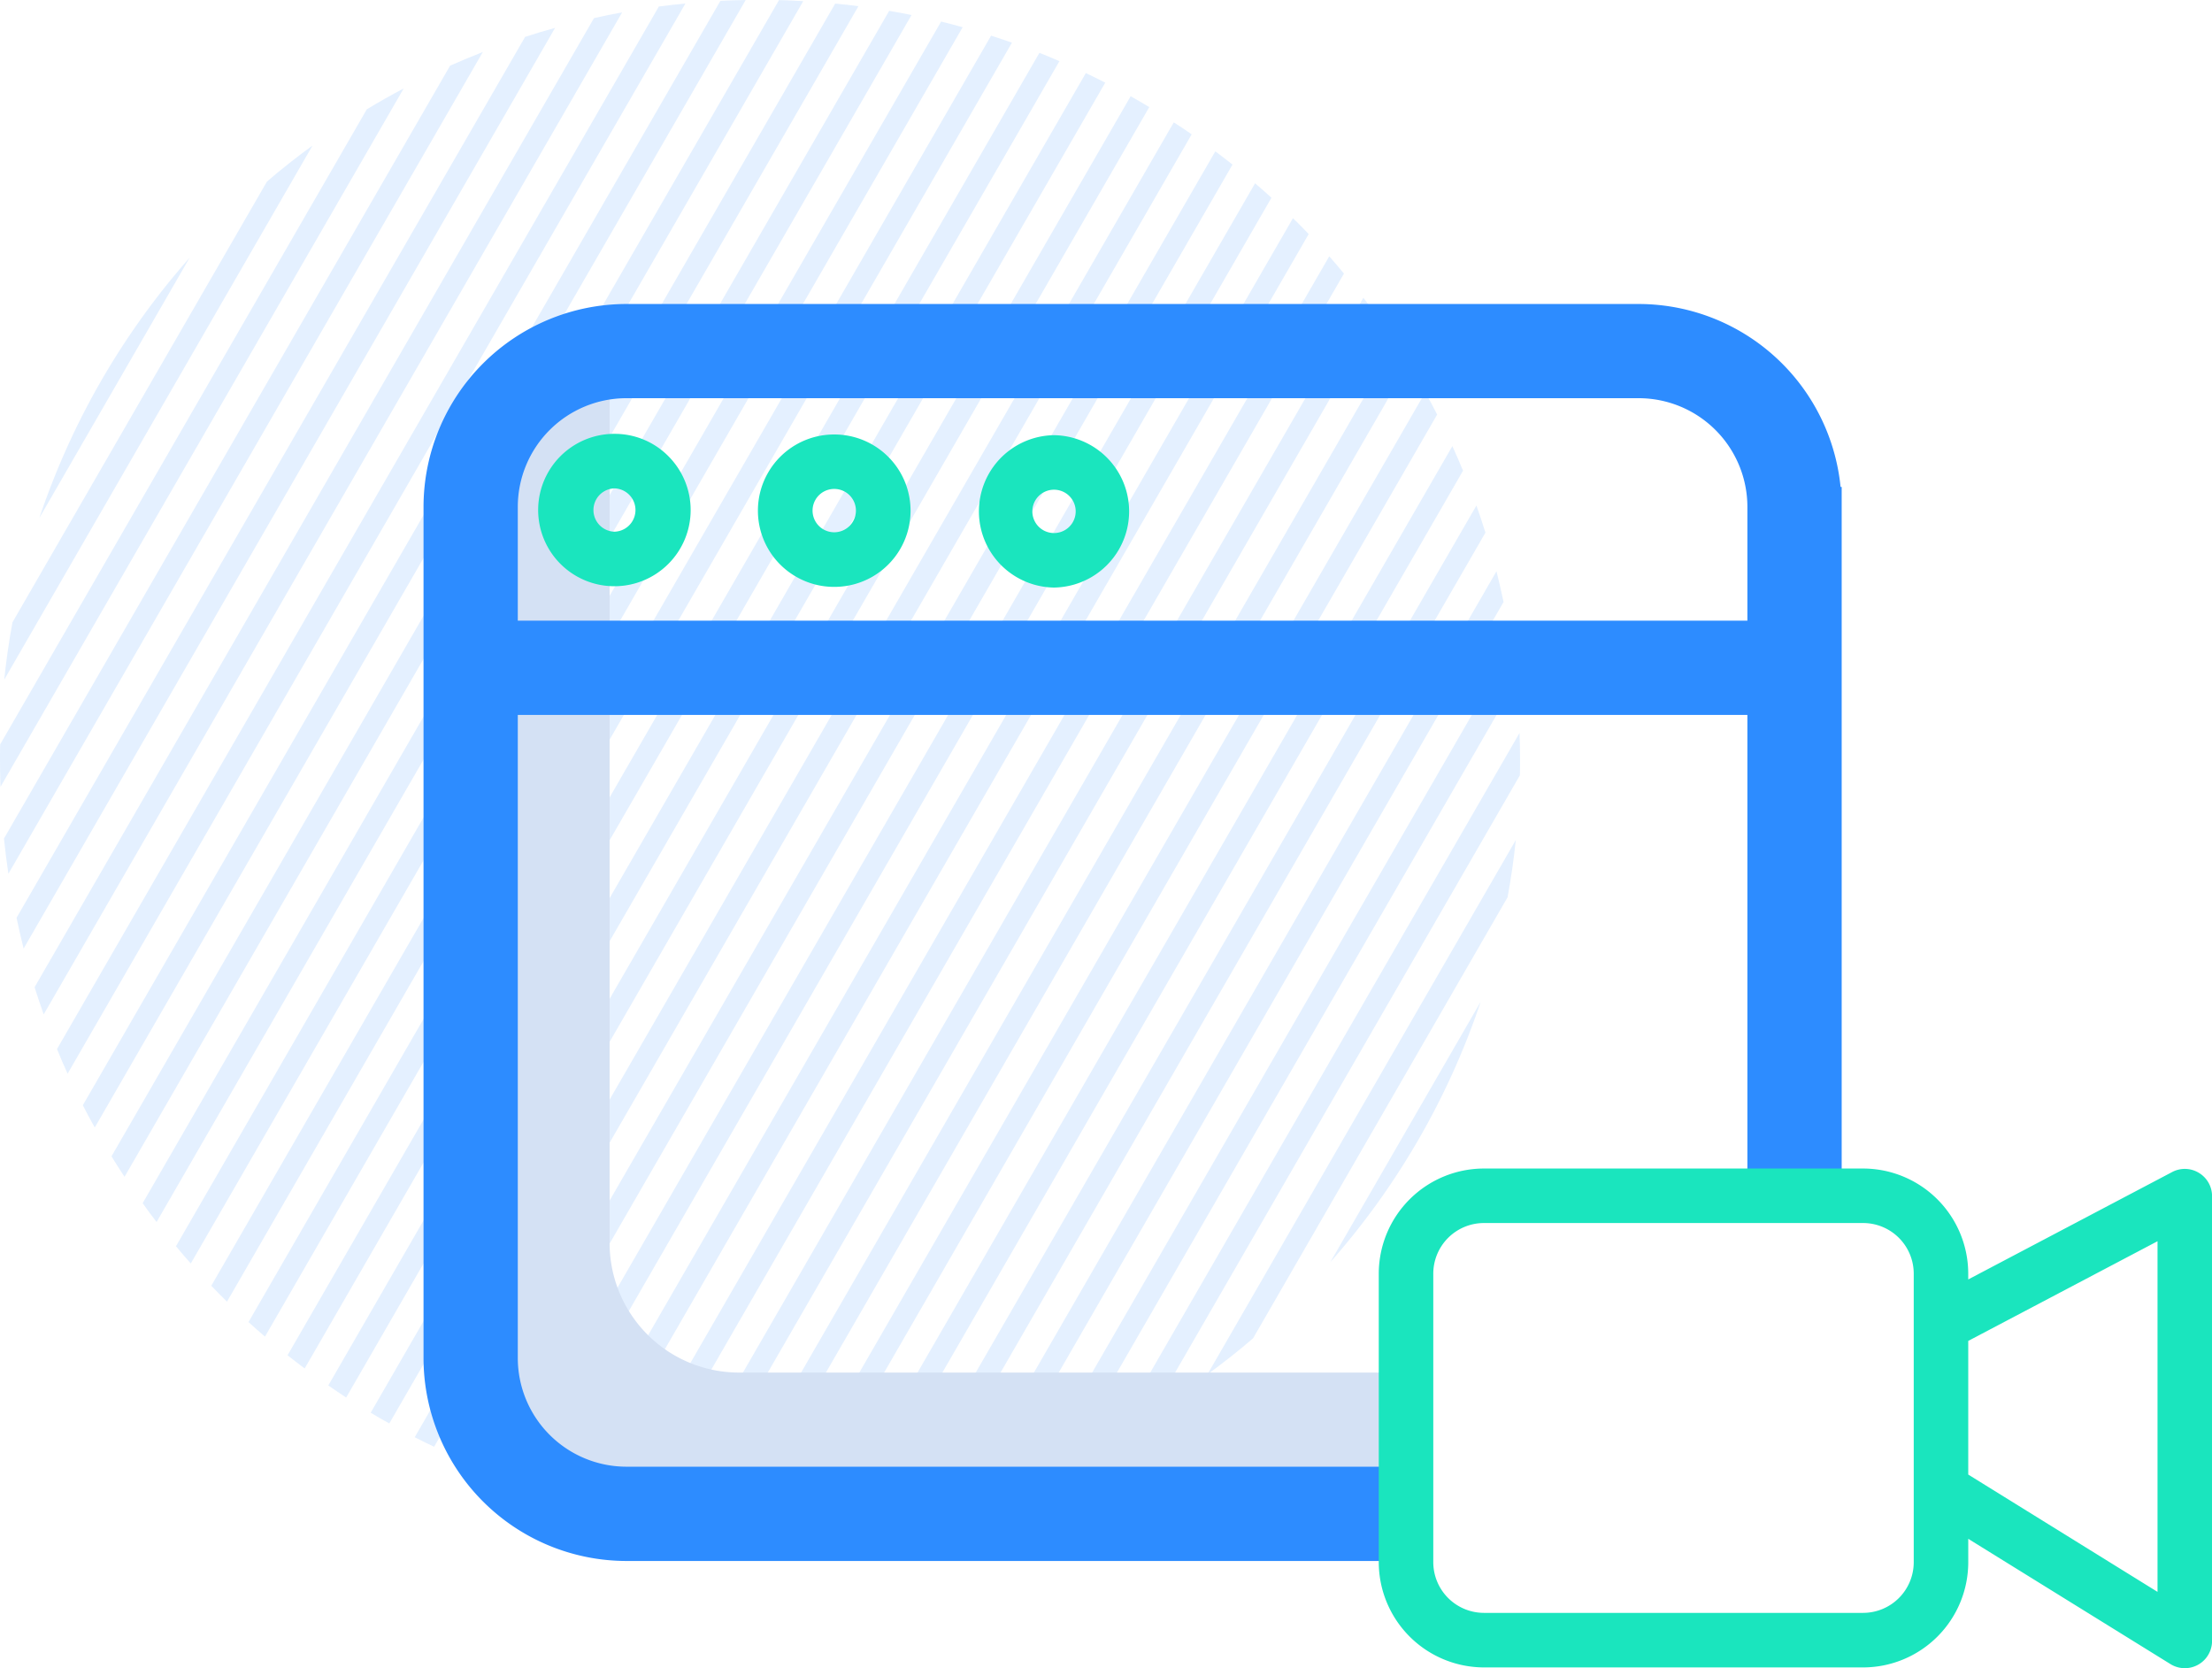 <svg xmlns="http://www.w3.org/2000/svg" width="111.251" height="83.887" viewBox="0 0 111.251 83.887">
  <g id="Group_425" data-name="Group 425" transform="translate(-269.094 -1451.015)">
    <g id="Group_419" data-name="Group 419" transform="translate(269.094 1451.015)" opacity="0.13">
      <g id="Group_373" data-name="Group 373" transform="translate(1.981 12.959)">
        <path id="Path_2897" data-name="Path 2897" d="M-991.521,838.591l-7.557,13.085A38.078,38.078,0,0,1-991.521,838.591Z" transform="translate(999.078 -838.591)" fill="#2d8cff"/>
      </g>
      <g id="Group_374" data-name="Group 374" transform="translate(0.213 7.319)">
        <path id="Path_2898" data-name="Path 2898" d="M-988.347,823.361l-15.506,26.859q.151-1.459.414-2.882l12.8-22.166C-989.9,824.535-989.136,823.934-988.347,823.361Z" transform="translate(1003.853 -823.361)" fill="#2d8cff"/>
      </g>
      <g id="Group_375" data-name="Group 375" transform="translate(0 4.448)">
        <path id="Path_2899" data-name="Path 2899" d="M-984.123,815.609l-20.279,35.122c-.018-.45-.025-.9-.025-1.354,0-.259,0-.518.007-.778l18.442-31.941C-985.37,816.29-984.754,815.94-984.123,815.609Z" transform="translate(1004.427 -815.609)" fill="#2d8cff"/>
      </g>
      <g id="Group_376" data-name="Group 376" transform="translate(0.202 2.615)">
        <path id="Path_2900" data-name="Path 2900" d="M-979.8,810.659l-23.862,41.327q-.13-.88-.223-1.772l22.439-38.868C-980.9,811.106-980.352,810.875-979.8,810.659Z" transform="translate(1003.882 -810.659)" fill="#2d8cff"/>
      </g>
      <g id="Group_377" data-name="Group 377" transform="translate(0.828 1.401)">
        <path id="Path_2901" data-name="Path 2901" d="M-975.1,807.381l-26.729,46.3q-.194-.767-.357-1.545l25.577-44.3C-976.116,807.673-975.612,807.522-975.1,807.381Z" transform="translate(1002.19 -807.381)" fill="#2d8cff"/>
      </g>
      <g id="Group_378" data-name="Group 378" transform="translate(1.74 0.623)">
        <path id="Path_2902" data-name="Path 2902" d="M-970.18,805.28l-29.092,50.39c-.162-.454-.317-.907-.458-1.368l28.134-48.733C-971.128,805.46-970.656,805.363-970.18,805.28Z" transform="translate(999.73 -805.28)" fill="#2d8cff"/>
      </g>
      <g id="Group_379" data-name="Group 379" transform="translate(2.867 0.176)">
        <path id="Path_2903" data-name="Path 2903" d="M-965.08,804.074l-31.073,53.819c-.187-.407-.364-.821-.533-1.239l30.27-52.429C-965.973,804.168-965.526,804.117-965.08,804.074Z" transform="translate(996.686 -804.074)" fill="#2d8cff"/>
      </g>
      <g id="Group_380" data-name="Group 380" transform="translate(4.164)">
        <path id="Path_2904" data-name="Path 2904" d="M-959.845,803.6l-32.737,56.7c-.209-.371-.407-.742-.6-1.12l32.067-55.541C-960.7,803.62-960.27,803.605-959.845,803.6Z" transform="translate(993.184 -803.598)" fill="#2d8cff"/>
      </g>
      <g id="Group_381" data-name="Group 381" transform="translate(5.604 0.004)">
        <path id="Path_2905" data-name="Path 2905" d="M-954.5,803.662l-34.135,59.124c-.223-.339-.443-.681-.656-1.03l33.573-58.148C-955.314,803.619-954.907,803.637-954.5,803.662Z" transform="translate(989.294 -803.608)" fill="#2d8cff"/>
      </g>
      <g id="Group_382" data-name="Group 382" transform="translate(7.171 0.18)">
        <path id="Path_2906" data-name="Path 2906" d="M-949.059,804.214l-35.3,61.145c-.241-.31-.476-.627-.7-.947l34.83-60.327C-949.841,804.12-949.448,804.163-949.059,804.214Z" transform="translate(985.063 -804.084)" fill="#2d8cff"/>
      </g>
      <g id="Group_383" data-name="Group 383" transform="translate(8.85 0.544)">
        <path id="Path_2907" data-name="Path 2907" d="M-943.537,805.279l-36.249,62.784c-.256-.284-.5-.576-.745-.868l35.871-62.128C-944.282,805.131-943.908,805.2-943.537,805.279Z" transform="translate(980.531 -805.066)" fill="#2d8cff"/>
      </g>
      <g id="Group_384" data-name="Group 384" transform="translate(10.626 1.088)">
        <path id="Path_2908" data-name="Path 2908" d="M-937.946,806.816l-37,64.091c-.267-.263-.53-.526-.789-.8l36.706-63.576C-938.666,806.621-938.306,806.715-937.946,806.816Z" transform="translate(975.736 -806.535)" fill="#2d8cff"/>
      </g>
      <g id="Group_385" data-name="Group 385" transform="translate(12.498 1.794)">
        <path id="Path_2909" data-name="Path 2909" d="M-932.283,808.794l-37.567,65.071c-.281-.238-.558-.483-.828-.731l37.347-64.693C-932.979,808.553-932.629,808.668-932.283,808.794Z" transform="translate(970.679 -808.441)" fill="#2d8cff"/>
      </g>
      <g id="Group_386" data-name="Group 386" transform="translate(14.462 2.658)">
        <path id="Path_2910" data-name="Path 2910" d="M-926.557,811.193l-37.96,65.744c-.292-.216-.576-.44-.861-.663l37.815-65.5C-927.224,810.908-926.889,811.049-926.557,811.193Z" transform="translate(965.378 -810.775)" fill="#2d8cff"/>
      </g>
      <g id="Group_387" data-name="Group 387" transform="translate(16.511 3.678)">
        <path id="Path_2911" data-name="Path 2911" d="M-920.769,814.007l-38.176,66.123c-.3-.194-.605-.4-.9-.605l38.1-66C-921.413,813.683-921.089,813.841-920.769,814.007Z" transform="translate(959.845 -813.528)" fill="#2d8cff"/>
      </g>
      <g id="Group_388" data-name="Group 388" transform="translate(18.643 4.841)">
        <path id="Path_2912" data-name="Path 2912" d="M-914.928,817.213l-38.222,66.2c-.317-.173-.627-.353-.937-.54l38.223-66.206C-915.548,816.846-915.238,817.026-914.928,817.213Z" transform="translate(954.087 -816.669)" fill="#2d8cff"/>
      </g>
      <g id="Group_389" data-name="Group 389" transform="translate(20.858 6.152)">
        <path id="Path_2913" data-name="Path 2913" d="M-909.03,820.814l-38.1,66c-.328-.155-.656-.314-.976-.479l38.176-66.123C-909.627,820.4-909.325,820.605-909.03,820.814Z" transform="translate(948.106 -820.209)" fill="#2d8cff"/>
      </g>
      <g id="Group_390" data-name="Group 390" transform="translate(23.164 7.607)">
        <path id="Path_2914" data-name="Path 2914" d="M-903.057,824.808l-37.816,65.5c-.339-.133-.677-.274-1.008-.418l37.96-65.748Q-903.484,824.468-903.057,824.808Z" transform="translate(941.881 -824.138)" fill="#2d8cff"/>
      </g>
      <g id="Group_391" data-name="Group 391" transform="translate(25.555 9.217)">
        <path id="Path_2915" data-name="Path 2915" d="M-897.031,829.214l-37.347,64.693c-.349-.112-.7-.227-1.044-.353l37.567-65.067C-897.579,828.72-897.305,828.965-897.031,829.214Z" transform="translate(935.423 -828.486)" fill="#2d8cff"/>
      </g>
      <g id="Group_392" data-name="Group 392" transform="translate(28.029 10.971)">
        <path id="Path_2916" data-name="Path 2916" d="M-890.951,834.022l-36.707,63.573c-.364-.086-.724-.18-1.084-.284l37-64.088Q-891.335,833.616-890.951,834.022Z" transform="translate(928.742 -833.222)" fill="#2d8cff"/>
      </g>
      <g id="Group_393" data-name="Group 393" transform="translate(30.605 12.891)">
        <path id="Path_2917" data-name="Path 2917" d="M-884.8,839.274-920.664,901.4c-.378-.061-.753-.133-1.124-.209l36.249-62.787C-885.287,838.69-885.039,838.982-884.8,839.274Z" transform="translate(921.788 -838.406)" fill="#2d8cff"/>
      </g>
      <g id="Group_394" data-name="Group 394" transform="translate(33.27 14.976)">
        <path id="Path_2918" data-name="Path 2918" d="M-878.587,844.984l-34.83,60.327c-.393-.036-.785-.079-1.174-.13l35.3-61.145C-879.048,844.347-878.814,844.664-878.587,844.984Z" transform="translate(914.591 -844.037)" fill="#2d8cff"/>
      </g>
      <g id="Group_395" data-name="Group 395" transform="translate(36.051 17.249)">
        <path id="Path_2919" data-name="Path 2919" d="M-872.293,851.2l-33.573,58.148c-.407-.011-.814-.029-1.217-.054l34.135-59.124C-872.721,850.513-872.5,850.855-872.293,851.2Z" transform="translate(907.083 -850.174)" fill="#2d8cff"/>
      </g>
      <g id="Group_396" data-name="Group 396" transform="translate(38.946 19.727)">
        <path id="Path_2920" data-name="Path 2920" d="M-865.929,857.985l-32.064,55.54c-.421.021-.847.036-1.272.043l32.737-56.7C-866.318,857.236-866.12,857.607-865.929,857.985Z" transform="translate(899.264 -856.865)" fill="#2d8cff"/>
      </g>
      <g id="Group_397" data-name="Group 397" transform="translate(41.972 22.436)">
        <path id="Path_2921" data-name="Path 2921" d="M-859.484,865.415l-30.273,52.432c-.443.058-.886.108-1.336.151l31.073-53.819C-859.834,864.586-859.654,865-859.484,865.415Z" transform="translate(891.094 -864.179)" fill="#2d8cff"/>
      </g>
      <g id="Group_398" data-name="Group 398" transform="translate(45.156 25.418)">
        <path id="Path_2922" data-name="Path 2922" d="M-852.943,873.6l-28.138,48.737c-.468.108-.94.205-1.415.288l29.1-50.39C-853.238,872.682-853.087,873.14-852.943,873.6Z" transform="translate(882.496 -872.232)" fill="#2d8cff"/>
      </g>
      <g id="Group_399" data-name="Group 399" transform="translate(48.535 28.732)">
        <path id="Path_2923" data-name="Path 2923" d="M-846.288,882.721l-25.577,44.3c-.5.166-1,.317-1.509.457l26.729-46.3C-846.515,881.691-846.4,882.2-846.288,882.721Z" transform="translate(873.374 -881.18)" fill="#2d8cff"/>
      </g>
      <g id="Group_400" data-name="Group 400" transform="translate(52.158 32.485)">
        <path id="Path_2924" data-name="Path 2924" d="M-839.5,893.086l-22.44,38.871c-.544.245-1.091.472-1.646.691l23.866-41.334C-839.638,891.9-839.562,892.492-839.5,893.086Z" transform="translate(863.59 -891.314)" fill="#2d8cff"/>
      </g>
      <g id="Group_401" data-name="Group 401" transform="translate(56.142 36.857)">
        <path id="Path_2925" data-name="Path 2925" d="M-832.526,904.478c0,.26,0,.519-.007.774L-850.978,937.2q-.908.551-1.855,1.048l20.282-35.125C-832.533,903.57-832.526,904.024-832.526,904.478Z" transform="translate(852.833 -903.12)" fill="#2d8cff"/>
      </g>
      <g id="Group_402" data-name="Group 402" transform="translate(60.723 42.246)">
        <path id="Path_2926" data-name="Path 2926" d="M-824.949,917.67q-.151,1.459-.414,2.878l-12.8,22.18q-1.108.951-2.294,1.812Z" transform="translate(840.462 -917.67)" fill="#2d8cff"/>
      </g>
      <g id="Group_403" data-name="Group 403" transform="translate(66.908 50.375)">
        <path id="Path_2927" data-name="Path 2927" d="M-816.2,939.621a38.153,38.153,0,0,1-7.564,13.1Z" transform="translate(823.763 -939.621)" fill="#2d8cff"/>
      </g>
    </g>
    <g id="Video_Webinar" data-name="Video Webinar" transform="translate(291.395 1471.649)">
      <path id="Path_9541" data-name="Path 9541" d="M61.223,62.357H28.009a6.511,6.511,0,0,1-6.5-6.5V12.211a6.509,6.509,0,0,0-5.912,6.475V61.765a6.511,6.511,0,0,0,6.5,6.5H61.223Zm0,0" transform="translate(-13.15 -13.965)" fill="#d4e1f4"/>
      <path id="Path_9542" data-name="Path 9542" d="M69.325,4.854V38.13H66.583V14.32H2.741V47.664A6.47,6.47,0,0,0,9.2,54.126H47.043v2.741H9.2a9.214,9.214,0,0,1-9.2-9.2V4.854a9.215,9.215,0,0,1,9.2-9.2H60.12a9.215,9.215,0,0,1,9.2,9.2Zm-2.742,6.725V4.854A6.471,6.471,0,0,0,60.12-1.609H9.2A6.469,6.469,0,0,0,2.741,4.854v6.725Zm0,0" transform="translate(0 0)" fill="#2d8cff" stroke="#2d8cff" stroke-width="2"/>
      <g id="Group_431" data-name="Group 431" transform="translate(4.766 1.184)">
        <path id="Path_9543" data-name="Path 9543" d="M341.375,266.89a1.362,1.362,0,0,0-1.347-.039l-10.253,5.4v-.29a5.293,5.293,0,0,0-5.288-5.288H305.416a5.294,5.294,0,0,0-5.288,5.288v14.513a5.3,5.3,0,0,0,5.288,5.288h19.072a5.294,5.294,0,0,0,5.288-5.288v-1.179l10.17,6.3a1.37,1.37,0,0,0,2.092-1.167v-22.36A1.366,1.366,0,0,0,341.375,266.89Zm-14.341,19.583a2.549,2.549,0,0,1-2.546,2.546H305.416a2.552,2.552,0,0,1-2.546-2.546V271.96a2.548,2.548,0,0,1,2.546-2.546h19.072a2.547,2.547,0,0,1,2.546,2.546Zm12.261,1.49-9.52-5.9v-6.721l9.52-5.013Zm0,0" transform="translate(-257.851 -229.726)" fill="#1ae5be"/>
        <path id="Path_9544" data-name="Path 9544" d="M175.291,31.394h-.014a3.832,3.832,0,0,0-.009,7.663h.012a3.832,3.832,0,0,0,.012-7.663Zm-.012,4.922h0a1.09,1.09,0,0,1,0-2.18h0a1.09,1.09,0,0,1,0,2.18Zm0,0" transform="translate(-149.335 -31.327)" fill="#1ae5be"/>
        <path id="Path_9545" data-name="Path 9545" d="M104.77,31.168h-.014a3.832,3.832,0,0,0-.012,7.664h.012a3.832,3.832,0,0,0,.014-7.664ZM105.847,35a1.091,1.091,0,0,1-1.091,1.086h0a1.09,1.09,0,0,1,0-2.18h0A1.091,1.091,0,0,1,105.847,35Zm0,0" transform="translate(-89.866 -31.136)" fill="#1ae5be"/>
        <path id="Path_9546" data-name="Path 9546" d="M34.254,30.961h-.011a3.831,3.831,0,1,0-.012,7.663h.012a3.832,3.832,0,0,0,2.718-6.533,3.8,3.8,0,0,0-2.707-1.13Zm-.011,4.921h0a1.09,1.09,0,0,1,0-2.179h0a1.09,1.09,0,0,1,0,2.179Zm0,0" transform="translate(-30.406 -30.961)" fill="#1ae5be"/>
      </g>
    </g>
  </g>
</svg>
